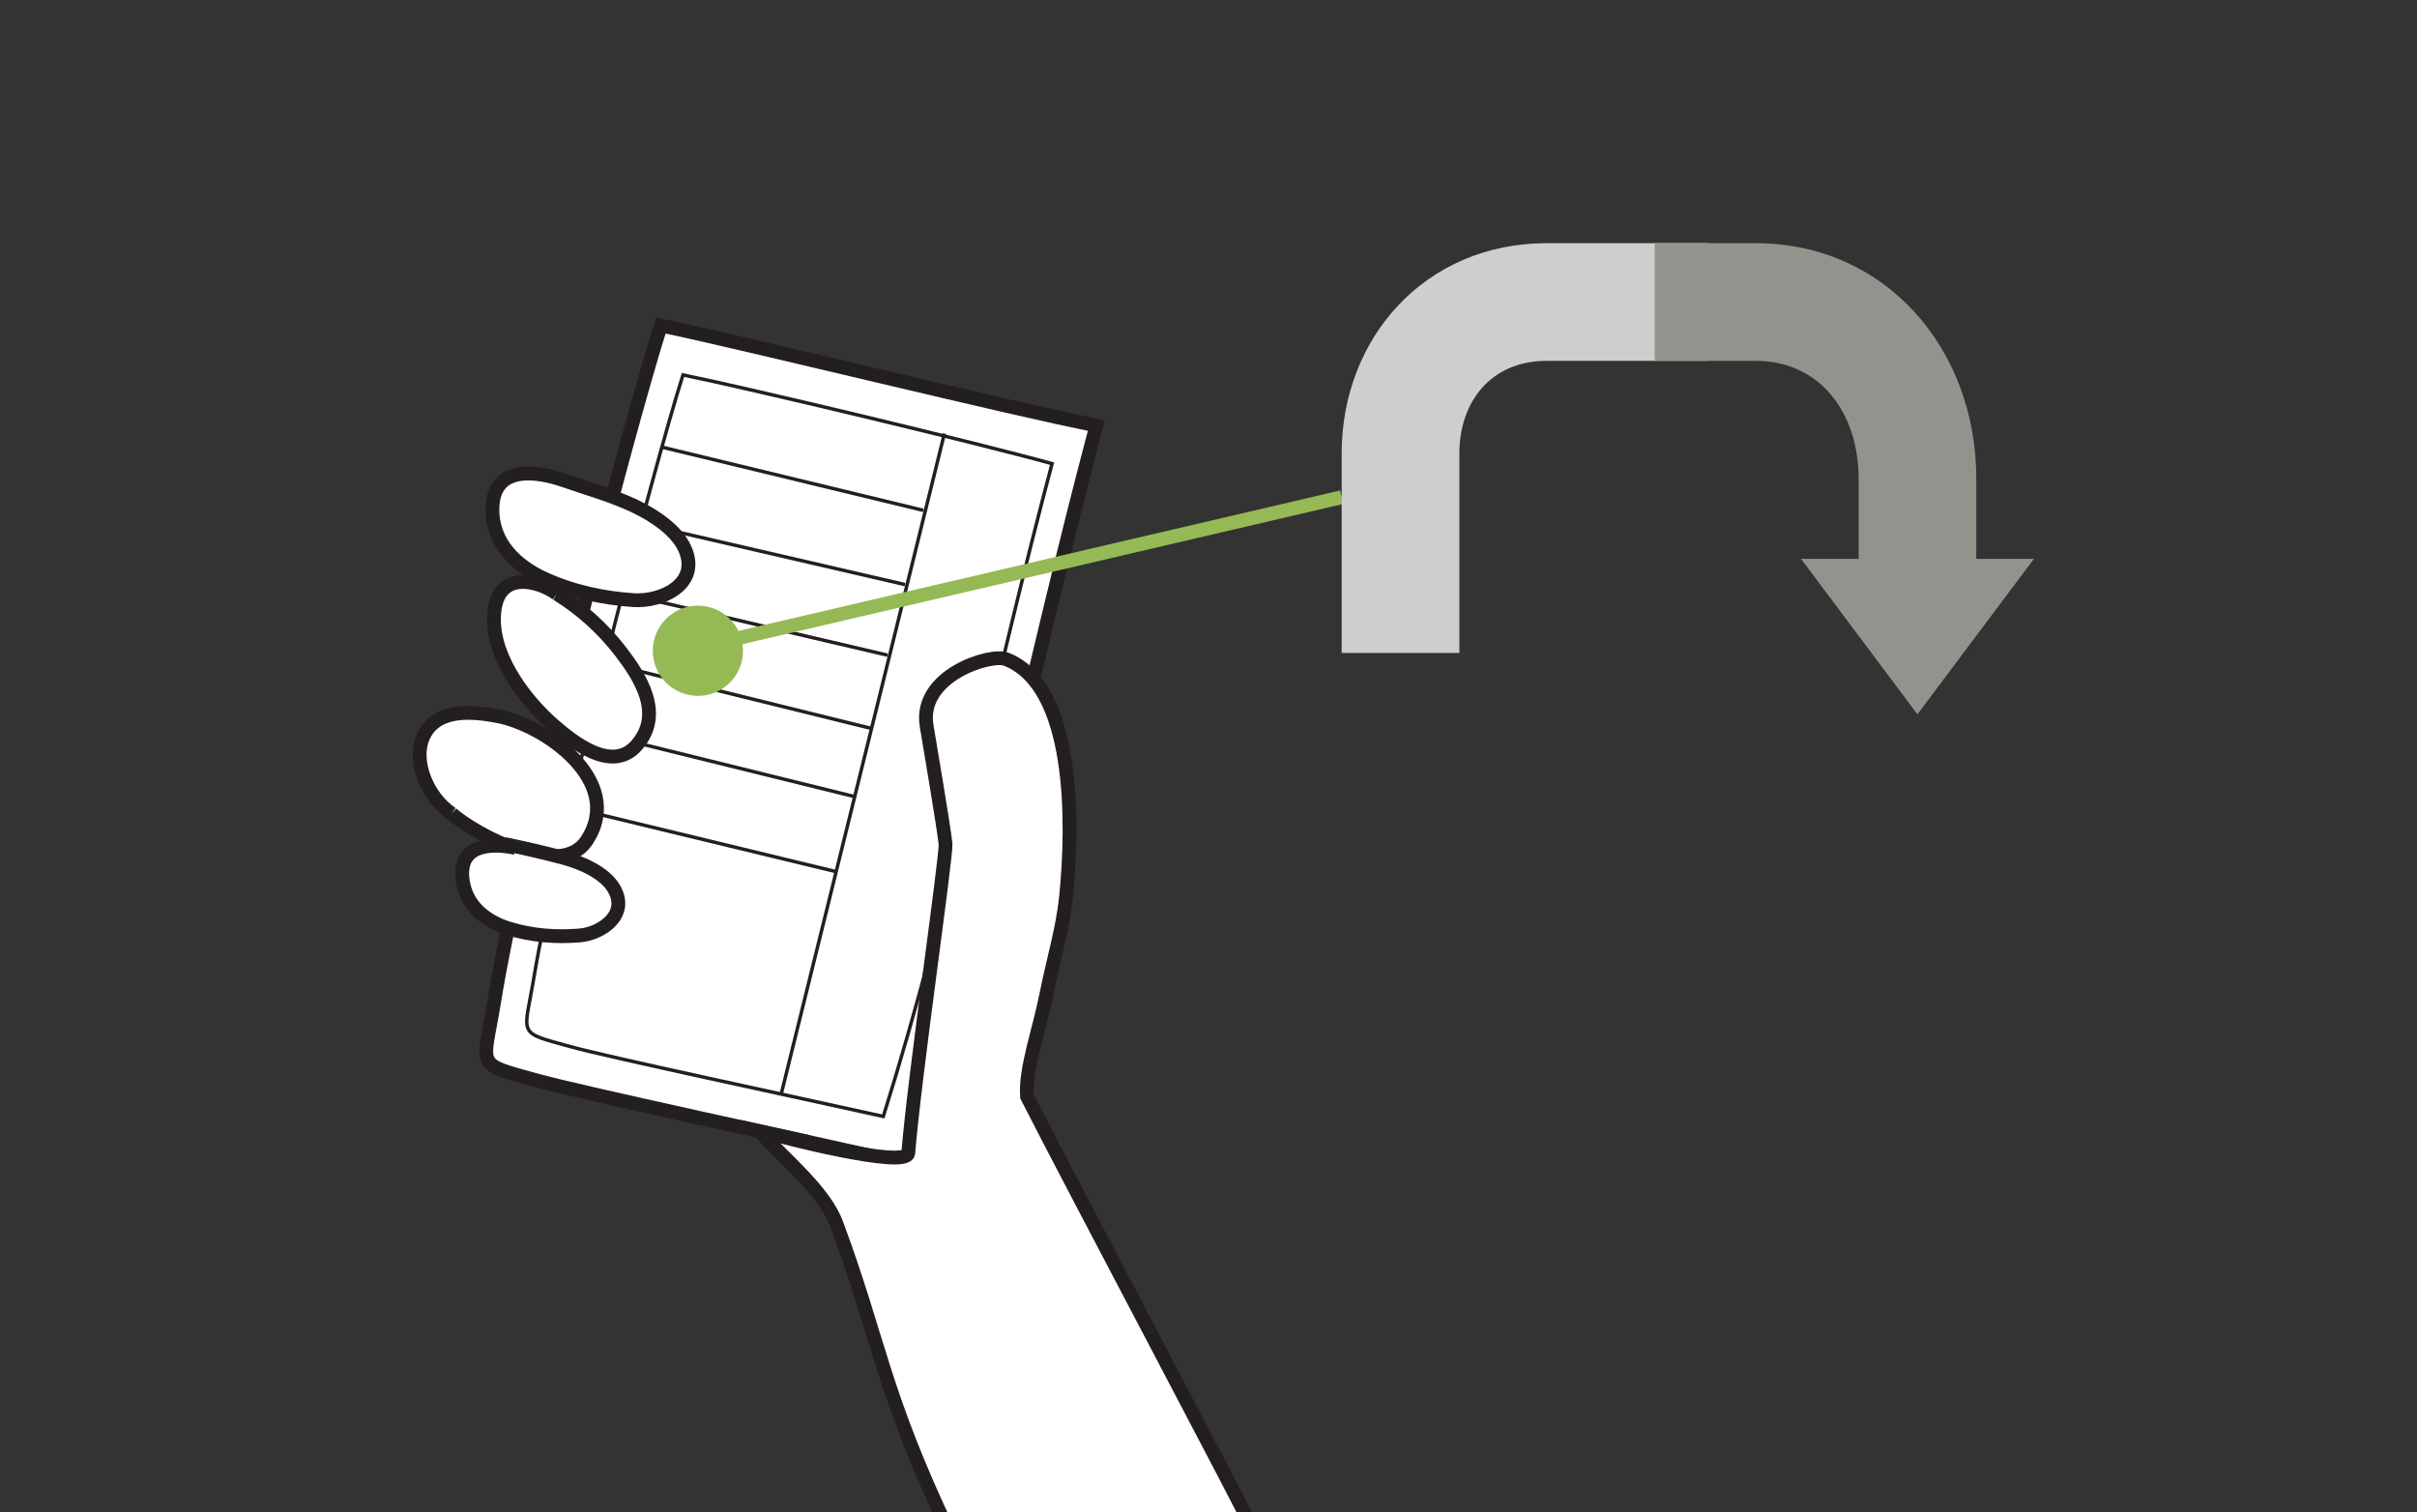 <?xml version="1.0" encoding="utf-8"?>
<!-- Generator: Adobe Illustrator 15.0.0, SVG Export Plug-In . SVG Version: 6.00 Build 0)  -->
<!DOCTYPE svg PUBLIC "-//W3C//DTD SVG 1.1//EN" "http://www.w3.org/Graphics/SVG/1.1/DTD/svg11.dtd">
<svg version="1.1" id="Layer_1" xmlns:x="http://ns.adobe.com/Extensibility/1.0/" xmlns:i="http://ns.adobe.com/AdobeIllustrator/10.0/" xmlns:graph="http://ns.adobe.com/Graphs/1.0/"
	 xmlns="http://www.w3.org/2000/svg" xmlns:xlink="http://www.w3.org/1999/xlink" x="0px" y="0px" width="350px" height="219px"
	 viewBox="0 0 350 219" enable-background="new 0 0 350 219" xml:space="preserve">
<rect x="0" y="0" width="350" height="219" fill="#333333" stroke="none"/>
<path fill="#FFFFFF" stroke="#231F20" stroke-width="2" stroke-miterlimit="10" d="M95.7,47.137
	c-4.901,15.332-20.442,74.96-24.166,98.049c-1.55,9.604-2.944,8.75,6.419,11.34c6.174,1.707,37.771,8.5,53.23,11.981
	c11.074-35.028,18.146-71.433,27.586-106.896C146.711,59.277,107.605,49.612,95.7,47.137z"/>
<path fill="#FFFFFF" stroke="#231F20" stroke-width="0.5" stroke-miterlimit="10" d="M98.904,54.292
	c-4.346,13.664-18.188,66.75-21.593,87.285c-1.429,8.554-2.605,7.81,5.354,10.008c5.239,1.46,32.104,7.177,45.245,10.092
	c9.799-31.206,16.026-62.956,24.436-94.536C141.496,64.139,109.025,56.371,98.904,54.292z"/>
<line fill="none" stroke="#231F20" stroke-width="0.5" stroke-miterlimit="10" x1="95.842" y1="64.749" x2="133.706" y2="73.909"/>
<line fill="none" stroke="#231F20" stroke-width="0.5" stroke-miterlimit="10" x1="92.666" y1="75.779" x2="131.051" y2="84.656"/>
<line fill="none" stroke="#231F20" stroke-width="0.5" stroke-miterlimit="10" x1="90.172" y1="85.912" x2="128.524" y2="94.88"/>
<line fill="none" stroke="#231F20" stroke-width="0.5" stroke-miterlimit="10" x1="87.42" y1="95.92" x2="126.209" y2="105.496"/>
<line fill="none" stroke="#231F20" stroke-width="0.5" stroke-miterlimit="10" x1="85.16" y1="105.837" x2="123.949" y2="115.412"/>
<line fill="none" stroke="#231F20" stroke-width="0.5" stroke-miterlimit="10" x1="82.758" y1="116.963" x2="121.076" y2="126.229"/>
<line fill="none" stroke="#231F20" stroke-width="0.5" stroke-miterlimit="10" x1="136.758" y1="62.79" x2="113.119" y2="158.459"/>
<path fill="#FFFFFF" stroke="#231F20" stroke-width="2" stroke-miterlimit="10" d="M65.396,117.83
	c-3.562-2.42-5.604-7.573-4.163-11.013c1.822-4.351,7.186-3.807,10.845-3.111c6.834,1.296,18.521,9.431,12.888,18.015
	C81.148,127.535,68.805,120.82,65.396,117.83"/>
<path fill="#FFFFFF" stroke="#231F20" stroke-width="2" stroke-miterlimit="10" d="M80.645,86.001
	c-2.563-1.916-9.01-3.786-9.116,3.55c-0.088,6.016,4.835,12.176,8.67,15.501c2.771,2.404,8.396,6.924,11.95,2.921
	c4.092-4.608,0.457-10.043-2.252-13.588C87.281,90.966,84.069,88.119,80.645,86.001"/>
<path fill="#FFFFFF" stroke="#231F20" stroke-width="2" stroke-miterlimit="10" d="M81.809,69.614
	c-4.144-1.457-10.426-2.333-10.502,4.067c-0.062,5.051,3.57,8.31,7.479,10.101c4.163,1.904,8.573,2.84,12.985,3.127
	c3.979,0.261,9.63-2.289,7.435-7.37c-1.372-3.182-5.647-5.61-8.631-6.843C87.012,71.222,85.469,70.902,81.809,69.614"/>
<path fill="#FFFFFF" stroke="#231F20" stroke-width="2" stroke-miterlimit="10" d="M74.639,122.787
	c-3.314-0.688-8.221-0.666-7.668,4.459c0.438,4.045,3.533,6.23,6.703,7.215c3.375,1.043,6.849,1.283,10.258,1.007
	c3.076-0.249,7.172-2.937,5-6.746c-1.354-2.385-4.867-3.837-7.272-4.478c-2.875-0.77-5.646-1.404-8.575-2.014"/>
<path fill="#FFFFFF" stroke="#231F20" stroke-width="2" stroke-miterlimit="10" d="M137.512,222.029
	c-9.75-20.408-10.162-28.06-16.373-44.779c-1.791-4.825-7.474-9.297-11.181-13.441l2.212,0.487
	c-0.252,0.04,19.164,5.108,19.355,2.671c0.854-10.794,5.568-43.182,5.395-44.77c-0.322-2.875-2.271-14.251-2.738-17.076
	c-1.217-7.329,9.285-10.532,11.514-9.661c9.947,3.892,9.768,23.53,8.679,34.387c-0.47,4.668-1.856,9.162-2.763,13.743
	c-1.141,5.771-3.172,11.155-2.893,15.203c6.627,13.029,32.739,62.275,32.526,62.372"/>
<circle fill="#95BA55" cx="101.063" cy="94.24" r="6.533"/>
<line fill="none" stroke="#95BA55" stroke-width="2" stroke-miterlimit="10" x1="100.963" y1="93.789" x2="194.287" y2="72"/>
<path fill="#CECECC" d="M211.328,94.56h-17.043V65.663c0-16.789,12.143-30.449,29.696-30.449h23.312v17.043h-23.312
	c-8.156,0-12.653,6.012-12.653,13.406V94.56z"/>
<path fill="#92938D" d="M286.182,92.072l8.352-11.145h-8.352V69.3c0-18.795-13.149-34.086-31.943-34.086h-14.625v17.043h14.625
	c9.396,0,14.904,7.644,14.904,17.043v11.627h-8.35l8.35,11.145v0.005h0.005l8.514,11.366l8.515-11.366h0.008L286.182,92.072
	L286.182,92.072z"/>
</svg>
